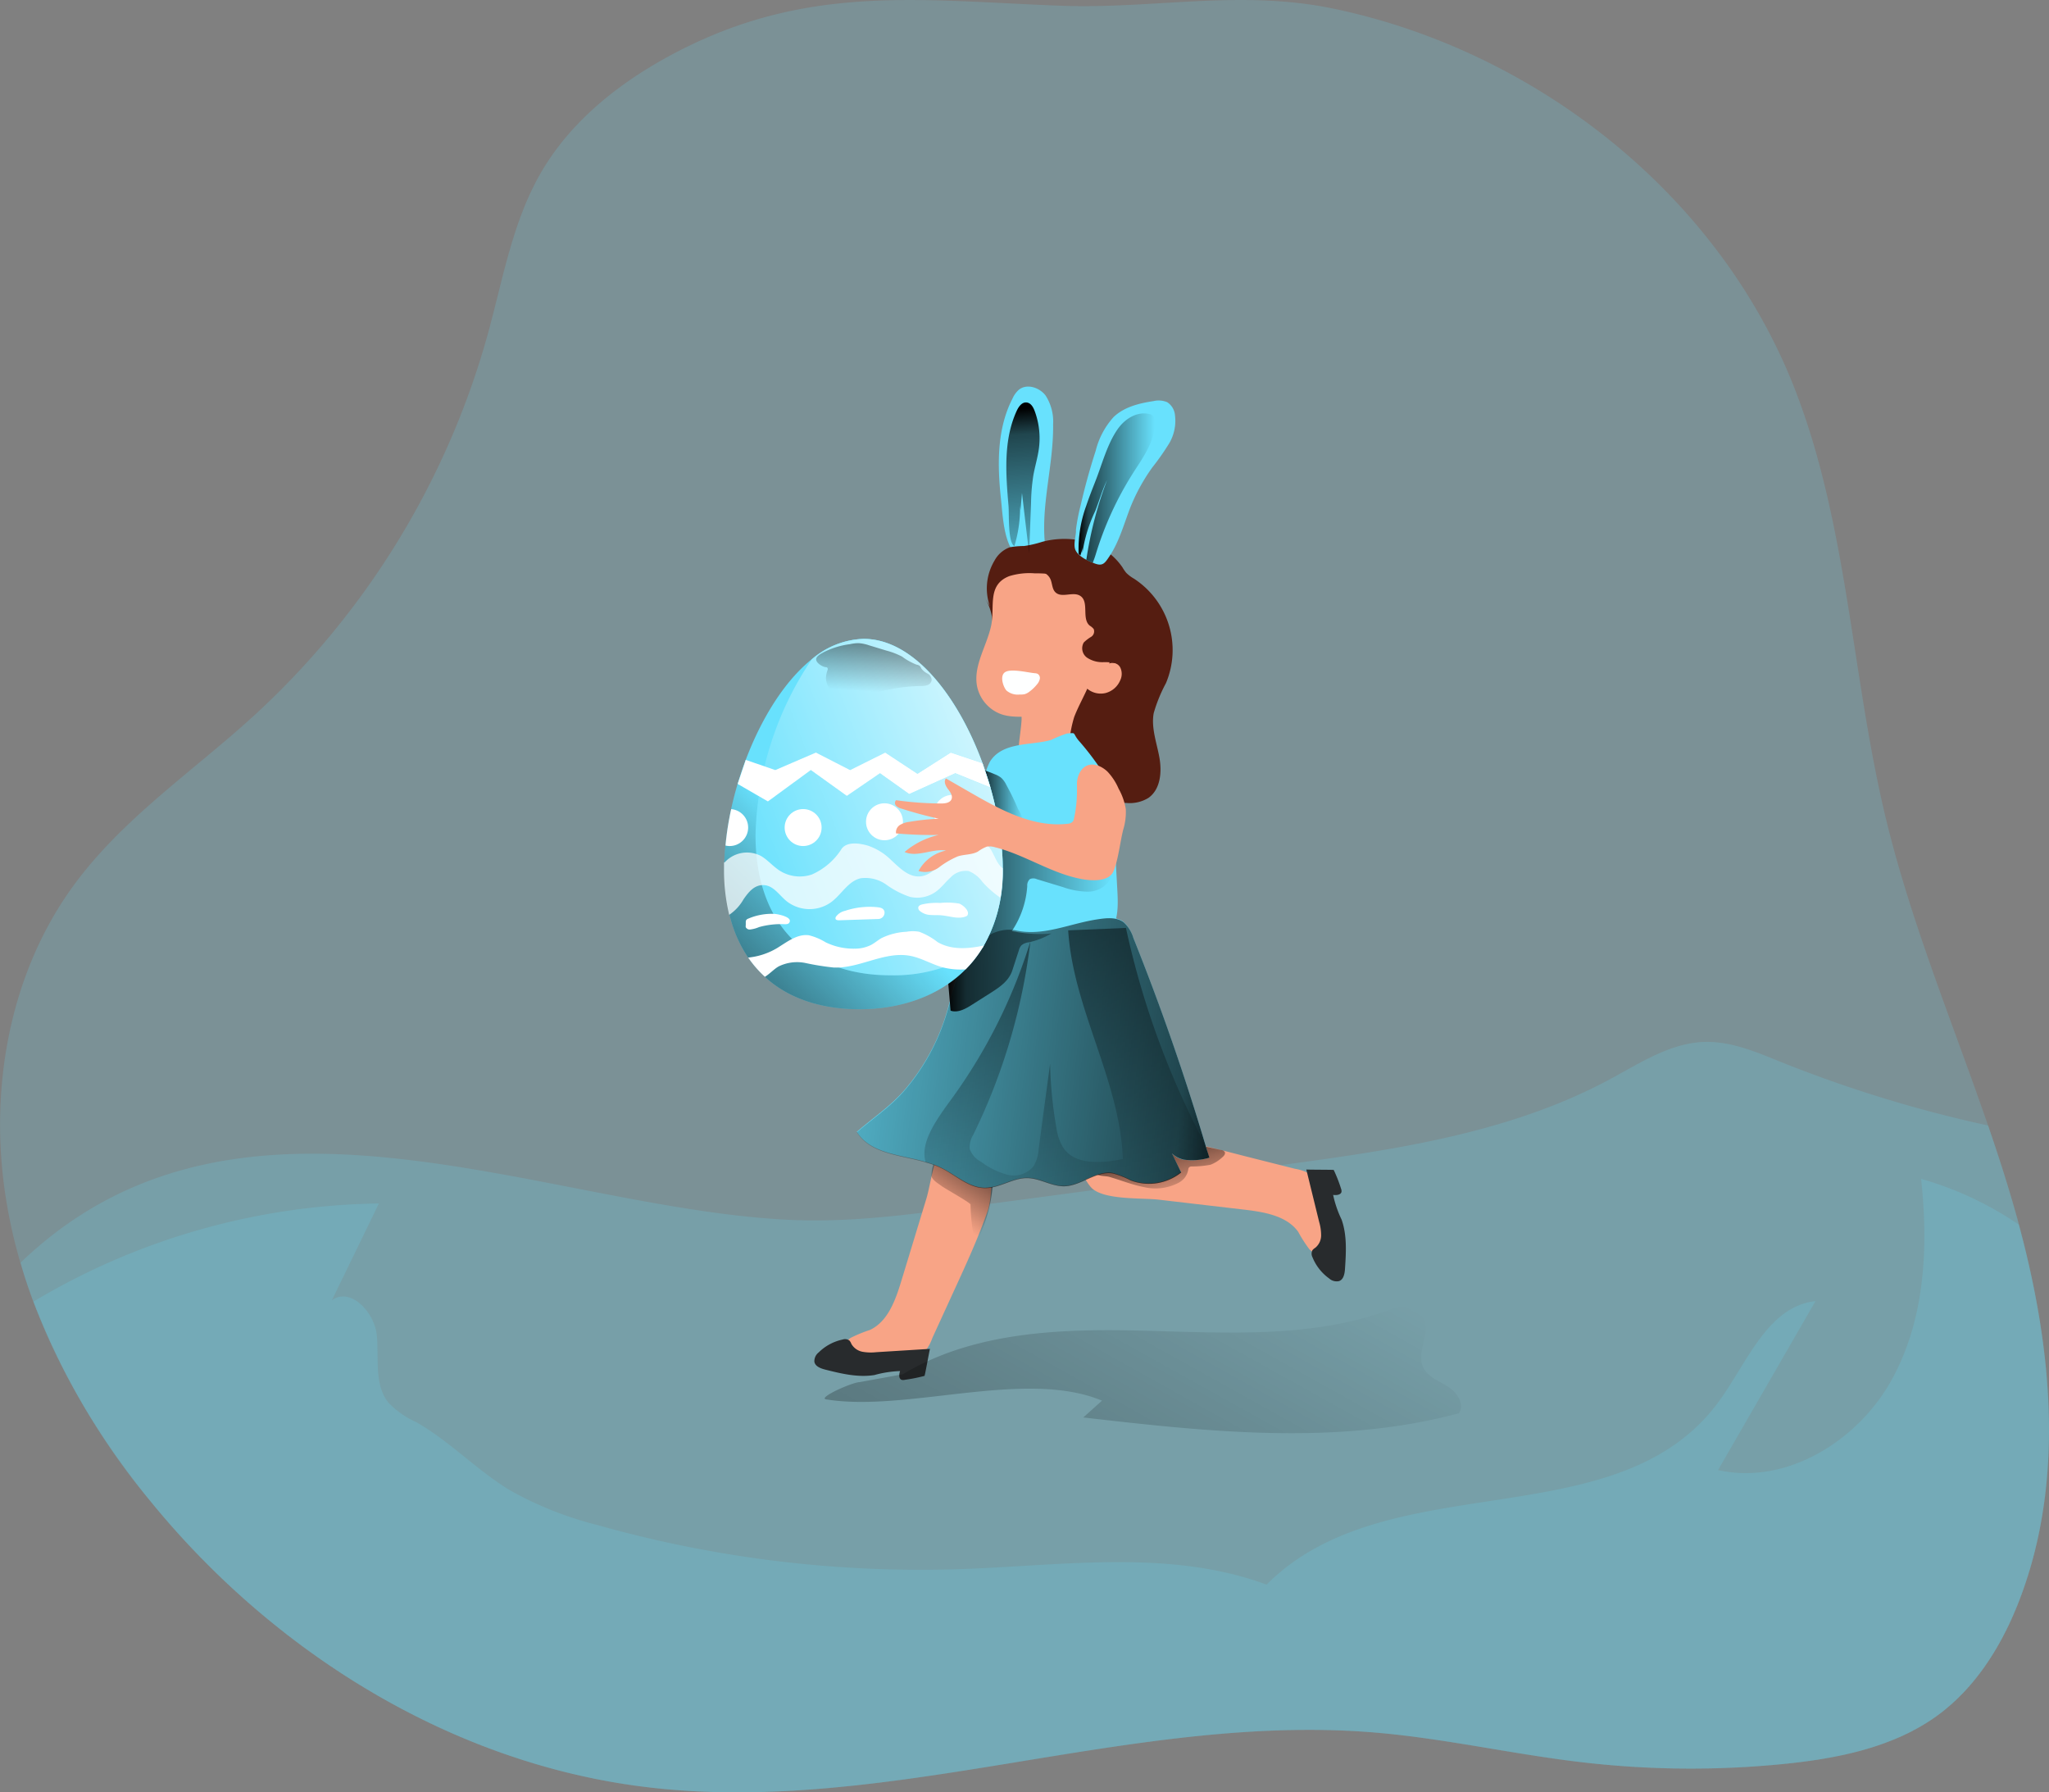 <svg id="Layer_1" data-name="Layer 1" xmlns="http://www.w3.org/2000/svg" xmlns:xlink="http://www.w3.org/1999/xlink" viewBox="0 0 319.34 279.28"><rect x="0" y="0" width="319.34" height="279.28" fill="#808080" stroke="none"/><defs><linearGradient id="linear-gradient" x1="212.54" y1="186.58" x2="205.24" y2="197.52" gradientUnits="userSpaceOnUse"><stop offset="0.01"/><stop offset="0.13" stop-opacity="0.69"/><stop offset="1" stop-opacity="0"/></linearGradient><linearGradient id="linear-gradient-2" x1="237.37" y1="184.35" x2="240.44" y2="195.82" xlink:href="#linear-gradient"/><linearGradient id="linear-gradient-3" x1="211.16" y1="132.75" x2="217.44" y2="132.75" xlink:href="#linear-gradient"/><linearGradient id="linear-gradient-4" x1="254.07" y1="175.92" x2="166.84" y2="166.09" xlink:href="#linear-gradient"/><linearGradient id="linear-gradient-5" x1="205.13" y1="151.84" x2="231.27" y2="151.84" xlink:href="#linear-gradient"/><linearGradient id="linear-gradient-6" x1="216.71" y1="71.57" x2="219.24" y2="104.55" xlink:href="#linear-gradient"/><linearGradient id="linear-gradient-7" x1="226" y1="84.26" x2="237.92" y2="84.26" xlink:href="#linear-gradient"/><linearGradient id="linear-gradient-8" x1="162.4" y1="170.27" x2="188.63" y2="143.07" xlink:href="#linear-gradient"/><linearGradient id="linear-gradient-9" x1="219.02" y1="125.25" x2="174.01" y2="142.41" gradientUnits="userSpaceOnUse"><stop offset="0.01" stop-color="#fff"/><stop offset="0.13" stop-color="#fff" stop-opacity="0.69"/><stop offset="1" stop-color="#fff" stop-opacity="0"/></linearGradient><linearGradient id="linear-gradient-10" x1="194.82" y1="101.95" x2="193.9" y2="115.97" xlink:href="#linear-gradient"/><linearGradient id="linear-gradient-11" x1="214.16" y1="118.43" x2="225.93" y2="200.27" xlink:href="#linear-gradient"/><linearGradient id="linear-gradient-12" x1="160.18" y1="363.21" x2="252.41" y2="197.6" xlink:href="#linear-gradient"/></defs><title>10</title><path d="M372.81,257.17c-2.66,7.06-6.75,13.8-12.83,18.27-6.84,5-15.54,6.75-24,7.6a145.77,145.77,0,0,1-31.53-.27c-10.81-1.26-21.46-3.73-32.31-4.63-38-3.15-75.84,13.14-113.68,8.48-30.12-3.7-57.75-20.89-76.95-44.38-9-11.05-16.41-23.67-20.39-37.31A80.72,80.72,0,0,1,59,195.7c-2.92-17.19.23-35.76,10.59-49.78,7.6-10.29,18.47-17.59,27.92-26.21A126.43,126.43,0,0,0,134,60.14c2.33-8.49,3.83-17.37,8.22-25,4.93-8.54,13.13-14.77,21.93-19.23,20.21-10.25,37.7-7.63,59.14-6.84,14.51.54,28-2.59,42.61.48,31.4,6.59,59.84,28.86,71.68,59,8.35,21.26,8.9,44.71,14.23,66.92,3.95,16.45,10.5,32.13,16,48.13,1.33,3.88,2.6,7.77,3.75,11.7C377.45,215.42,380.24,237.51,372.81,257.17Z" transform="translate(-57.95 -8.18)" fill="#68e1fd" opacity="0.18" style="isolation:isolate"/><path d="M372.81,257.17c-2.66,7.06-6.75,13.8-12.83,18.27-6.84,5-15.54,6.75-24,7.6a145.77,145.77,0,0,1-31.53-.27c-10.81-1.26-21.46-3.73-32.31-4.63-38-3.15-75.84,13.14-113.68,8.48-30.12-3.7-57.75-20.89-76.95-44.38A110.68,110.68,0,0,1,63.16,211c-.76-2-1.43-4-2-6.06.28-.28.56-.56.86-.83,33.73-31.22,80.18-7.95,118.24-5.89,9.55.54,19.1-.72,28.58-2l47.59-6.34c18-2.4,36.51-4.94,52.52-13.58,4.67-2.52,9.37-5.62,14.67-5.77,4.09-.11,8,1.55,11.77,3.08a201.68,201.68,0,0,0,32.42,9.95c1.33,3.88,2.6,7.77,3.75,11.7.36,1.24.72,2.49,1.05,3.75C377.76,218.14,379.78,238.72,372.81,257.17Z" transform="translate(-57.95 -8.18)" fill="#68e1fd" opacity="0.18" style="isolation:isolate"/><path d="M198.38,207.92c-.9,2.93-2.07,6.18-4.84,7.49a21.44,21.44,0,0,0-3,1.23c-.9.6-1.5,1.88-.86,2.75a2.65,2.65,0,0,0,1.8.83,31.91,31.91,0,0,0,6.25.44,6.3,6.3,0,0,0,3.09-.67,7,7,0,0,0,2.45-3.35l3.41-7.44c1.87-4.07,3.74-8.14,5.21-12.37,1.09-3.12,1.3-16-5.73-12-2.4,1.36-3.08,7.69-3.84,10.15Z" transform="translate(-57.95 -8.18)" fill="#f8a486"/><path d="M209.21,195.87a30.09,30.09,0,0,0,.59,5.44,2.18,2.18,0,0,0,1.14-1.35,22.74,22.74,0,0,0,1.78-8.12.91.91,0,0,0-.09-.54,1,1,0,0,0-.39-.33,43.67,43.67,0,0,0-5.51-2.77c-.91-.38-2.12-.66-2.75.09a2.31,2.31,0,0,0-.42,1,5.24,5.24,0,0,0-.44,2.15c.17.67,1.09,1.17,1.6,1.56S209.21,195.6,209.21,195.87Z" transform="translate(-57.95 -8.18)" fill="url(#linear-gradient)"/><path d="M202.89,218.36l-8.38.52a7.42,7.42,0,0,1-2.16-.07,2.54,2.54,0,0,1-1.71-1.22,1.83,1.83,0,0,0-.29-.51,1.14,1.14,0,0,0-1.08-.17,7.49,7.49,0,0,0-3.72,2,1.74,1.74,0,0,0-.68,1.45c.12.74,1,1.06,1.72,1.24,2.5.63,5.1,1.25,7.64.84a16.89,16.89,0,0,1,4-.62c-.16.48-.25,1.15.22,1.36a1,1,0,0,0,.53,0,24.36,24.36,0,0,0,3.06-.61C202.16,222.24,202.85,218.36,202.89,218.36Z" transform="translate(-57.95 -8.18)" fill="#282b2d"/><path d="M252.06,196.69c3,.37,6.45.95,8.22,3.44a21.19,21.19,0,0,0,1.74,2.71c.74.77,2.11,1.13,2.85.36a2.7,2.7,0,0,0,.51-1.93,32.44,32.44,0,0,0-.67-6.22,6.36,6.36,0,0,0-1.21-2.93,7.14,7.14,0,0,0-3.73-1.82l-7.93-2c-4.33-1.12-8.67-2.24-13.09-2.94-3.26-.52-16,1.54-10.82,7.76,1.76,2.12,8.11,1.68,10.66,2Z" transform="translate(-57.95 -8.18)" fill="#f8a486"/><path d="M230.84,191.56c1.8.52,3.55,1.24,5.39,1.59a7.76,7.76,0,0,0,5.45-.69,3.34,3.34,0,0,0,.85-.69,2.82,2.82,0,0,0,.61-1.35.63.63,0,0,1,.12-.33.56.56,0,0,1,.36-.15,15.05,15.05,0,0,0,3-.27,5.75,5.75,0,0,0,1.8-1.13c.27-.22.57-.56.4-.87a.75.75,0,0,0-.54-.29l-5.43-1.18a16.46,16.46,0,0,0-6.82-.52,16.25,16.25,0,0,0-2.78.94l-2.82,1.17a3.78,3.78,0,0,0-1.35.81,2.53,2.53,0,0,0-.54,2.26C228.87,191.51,230.2,191.38,230.84,191.56Z" transform="translate(-57.95 -8.18)" fill="url(#linear-gradient-2)"/><path d="M213.94,85.81c-.56-5.24-.62-10.81,1.8-15.5a4,4,0,0,1,1-1.4c1.25-1,3.2-.36,4.16.89a7.49,7.49,0,0,1,1.18,4.5c.1,7.06-2.47,14.18-.87,21,.07.3-4.75-.25-5.5-1.37C214.35,91.86,214.2,88.26,213.94,85.81Z" transform="translate(-57.95 -8.18)" fill="#68e1fd"/><path d="M212.22,102.64a8.44,8.44,0,0,1,.74-7.13,4.4,4.4,0,0,1,2.4-2.06,13.3,13.3,0,0,1,2.19-.19,16.71,16.71,0,0,0,2.78-.64,13.36,13.36,0,0,1,7,0,9.93,9.93,0,0,1,5.58,4,5.82,5.82,0,0,0,.56.81,5.59,5.59,0,0,0,1.2.91,13.29,13.29,0,0,1,5,16.28,23.52,23.52,0,0,0-1.91,4.67c-.42,2.28.45,4.57.87,6.85s.22,5-1.68,6.36a5.56,5.56,0,0,1-3.42.8c-3.3-.12-6.67-2-7.8-5.13a4.56,4.56,0,0,0-.35-.86c-.59-1-1.88-1.14-3-1.37a5.3,5.3,0,0,1-3.64-2.28,5.87,5.87,0,0,1-.58-1.79,31.38,31.38,0,0,1-.63-6.41,7.24,7.24,0,0,0-.19-2.28,7.87,7.87,0,0,0-2.24-3,8,8,0,0,1-2.11-3.12,21.65,21.65,0,0,1-.45-2.81,8.6,8.6,0,0,0-1.14-3" transform="translate(-57.95 -8.18)" fill="#551d11"/><path d="M216.76,124.06c-.11,1-.16,2.23.62,2.9a3.21,3.21,0,0,0,2.18.51h2.16a3,3,0,0,0,1.43-.24,3.78,3.78,0,0,0,1.43-2.7,18,18,0,0,1,.79-4.64c.64-1.66,1.53-3.2,2.23-4.84a5.45,5.45,0,0,0-3.19.68c-1,.49-1.91,1.11-2.93,1.52s-2.53.3-3.55.77-.71,1.5-.77,2.41C217.08,121.63,216.89,122.85,216.76,124.06Z" transform="translate(-57.95 -8.18)" fill="#f8a486"/><path d="M212.41,105.73c-.7,3.17-2.8,6.21-2.18,9.4a5.89,5.89,0,0,0,3.82,4.36c1.68.56,3.51.32,5.28.35a11.72,11.72,0,0,0,3.35-.16c2.07-.57,3.42-2.5,4.59-4.3a3.27,3.27,0,0,0,2.94.8,3.4,3.4,0,0,0,2.33-2,2.28,2.28,0,0,0,0-2,1.36,1.36,0,0,0-1.73-.6,14.41,14.41,0,0,0,1-4.89,9.19,9.19,0,0,0-.23-2.56,8.39,8.39,0,0,0-5-5.3,19.85,19.85,0,0,0-7.35-1.31,10.62,10.62,0,0,0-4,.44C211.72,99.34,213.06,102.8,212.41,105.73Z" transform="translate(-57.95 -8.18)" fill="#f8a486"/><path d="M221.71,98.54c.25.66.23,1.47.75,1.95,1,.93,2.77-.21,3.88.56,1.39.94.15,3.56,1.45,4.62a2.37,2.37,0,0,1,.61.52,1,1,0,0,1-.41,1.23,6.06,6.06,0,0,0-1.13.87,1.79,1.79,0,0,0,.5,2.36,4.27,4.27,0,0,0,2.53.71,8.68,8.68,0,0,1,2.65.32c.55.19,1.22.51,1.64.11a1.21,1.21,0,0,0,.29-.52,11.27,11.27,0,0,0-.87-8.87,12.64,12.64,0,0,0-6.9-5.73c-2.38-.82-6.43-1.69-8.8-1C218.31,97.35,221,96.66,221.71,98.54Z" transform="translate(-57.95 -8.18)" fill="#551d11"/><path d="M212.27,126.8a8.39,8.39,0,0,0-1,4.12c-.36,5.6-.55,11.22-.58,16.83,0,2.44.13,5.17,1.92,6.84,1.42,1.32,3.51,1.58,5.44,1.66a46.61,46.61,0,0,0,6.79-.2c2.17-.23,4.51-.7,5.91-2.36,1.53-1.81,1.47-4.42,1.34-6.78q-.28-5.24-.59-10.48c-.16-2.8-.36-5.72-1.82-8.11a42,42,0,0,0-3.64-4.77c-1-1.23-.26-1.21-1.82-1.07a20.86,20.86,0,0,0-2.46,1C218.69,124.37,214.26,123.72,212.27,126.8Z" transform="translate(-57.95 -8.18)" fill="#68e1fd"/><path d="M214.79,130.48a3.72,3.72,0,0,0-.76-1.07,3.54,3.54,0,0,0-1-.57c-.57-.24-1.16-.47-1.75-.67a4.88,4.88,0,0,0,0,2.34c.19,1,.43,2.05.7,3.05a4.84,4.84,0,0,0,1.19,2.39,4.32,4.32,0,0,0,1.34.75,11.55,11.55,0,0,0,2.14.6.71.71,0,0,0,.41,0c.27-.15.37-.94.34-1.22a6.81,6.81,0,0,0-.8-1.87C216.07,132.93,215.45,131.69,214.79,130.48Z" transform="translate(-57.95 -8.18)" fill="url(#linear-gradient-3)"/><path d="M216.34,153.1c-3.14-.69-6.27,1.55-7.89,4.32s-2.15,6-3.12,9.08a32.85,32.85,0,0,1-6.27,11.37c-2.28,2.68-4.92,4.37-7.57,6.68,2.61,4.13,8.79,3.43,13.17,5.59,2.25,1.1,4.25,3.07,6.75,3.11,2.3,0,4.38-1.61,6.68-1.56,1.94,0,3.71,1.29,5.65,1.26,2.67,0,5-2.44,7.64-2a14.11,14.11,0,0,1,2.76,1.08A8,8,0,0,0,242,190.8l-2.21-4.49a3.22,3.22,0,0,0,2.68,2.57,9.37,9.37,0,0,0,3.93-.31q-5.1-17.46-11.86-34.36a5.35,5.35,0,0,0-1.51-2.39c-1.12-.84-2.67-.67-4.06-.47C224.7,152,220.59,154,216.34,153.1Z" transform="translate(-57.95 -8.18)" fill="#68e1fd"/><path d="M246.43,188.57a9.37,9.37,0,0,1-3.93.31,3.77,3.77,0,0,1-1.92-1l1.46,3a8,8,0,0,1-7.89,1.23,13.51,13.51,0,0,0-2.76-1.08c-2.63-.45-5,2-7.65,2-1.94,0-3.71-1.23-5.65-1.27-2.3-.05-4.37,1.6-6.67,1.56-2.51,0-4.5-2-6.75-3.11a13.8,13.8,0,0,0-2.43-.9c-4-1.16-8.59-1.28-10.75-4.69,2.66-2.31,5.3-4,7.57-6.68a32.92,32.92,0,0,0,6.28-11.36c1-3.07,1.49-6.31,3.11-9.08s4.76-5,7.89-4.33c4.25.93,8.36-1.1,12.67-1.74,1.38-.21,2.94-.38,4.06.46a5.31,5.31,0,0,1,1.5,2.4q6.38,15.92,11.27,32.38C246,187.25,246.24,187.91,246.43,188.57Z" transform="translate(-57.95 -8.18)" fill="url(#linear-gradient-4)"/><path d="M231.25,143.69a2.68,2.68,0,0,1-.38,1.68,4.09,4.09,0,0,1-3.39,1.75,12.11,12.11,0,0,1-3.89-.72l-4.06-1.23a1.27,1.27,0,0,0-1.08,0,1.34,1.34,0,0,0-.4,1.09,14.22,14.22,0,0,1-2.4,7,20.88,20.88,0,0,0,6.16.38,11.72,11.72,0,0,1-3.52,1.37,2.19,2.19,0,0,0-1.16.48,2,2,0,0,0-.39.78l-1,3.07c-.51,1.6-1.83,2.56-3.25,3.46l-3.07,1.95c-1,.64-2.2,1.3-3.32.91l-.78-9.24a26.93,26.93,0,0,1,0-6.47,23.45,23.45,0,0,1,1.58-5.11q1.11-2.74,2.4-5.4c.29-.6.65-1.26,1.29-1.44a2.37,2.37,0,0,1,1.18.07c5,1.18,9.76,3.32,14.85,3.75A8.5,8.5,0,0,1,231.25,143.69Z" transform="translate(-57.95 -8.18)" fill="url(#linear-gradient-5)"/><path d="M214.8,115.77a2.71,2.71,0,0,0,2.09.63,2.9,2.9,0,0,0,.78-.06,2.46,2.46,0,0,0,.79-.44,6.19,6.19,0,0,0,1.1-1.07A1.89,1.89,0,0,0,220,114a.76.76,0,0,0-.33-.82,1.18,1.18,0,0,0-.45-.1c-1.1-.1-3.53-.72-4.53-.22S214.27,115.15,214.8,115.77Z" transform="translate(-57.95 -8.18)" fill="#feffff"/><path d="M240.16,77.28A38.5,38.5,0,0,1,237.55,81a29.41,29.41,0,0,0-3.41,6.19c-1,2.56-1.72,5.32-3.26,7.64-.77,1.16-1.08,1.63-2.4,1.12l-.22-.09a8.53,8.53,0,0,1-1-.46,4.68,4.68,0,0,1-1-.66,2.16,2.16,0,0,1-.27-.25,2.1,2.1,0,0,1-.35-.45c-.47-.77-.06-2.1,0-3l0-.33a30.08,30.08,0,0,1,.72-3.74c.66-2.89,1.45-5.75,2.36-8.56a12.19,12.19,0,0,1,2.79-5.25c1.64-1.57,4-2.15,6.21-2.48a3.46,3.46,0,0,1,2.14.17,2.68,2.68,0,0,1,1.21,2A6.92,6.92,0,0,1,240.16,77.28Z" transform="translate(-57.95 -8.18)" fill="#68e1fd"/><path d="M215.13,87c-.43-5-.82-10.24,1.27-14.79.3-.65.79-1.36,1.5-1.32s1.1.75,1.33,1.4a12.19,12.19,0,0,1,.64,5.74c-.19,1.45-.63,2.84-.88,4.28a30.91,30.91,0,0,0-.35,4.3l-.3,7.86L217.23,85,217,87.68l-.07-.74a20.68,20.68,0,0,1-.89,6.34C215,92.68,215.24,88.28,215.13,87Z" transform="translate(-57.95 -8.18)" fill="url(#linear-gradient-6)"/><path d="M237.9,73.72c.21,2.94-1.67,5.55-3.25,8a51.74,51.74,0,0,0-5.86,12.62,16.07,16.07,0,0,1-.53,1.52,8.53,8.53,0,0,1-1-.46A59.45,59.45,0,0,1,230.48,83c-.74,1.54-1.21,3.23-1.83,4.8a22.52,22.52,0,0,0-2,6.56c0-.28,0-.56.07-.84l-.39,1.21a2.16,2.16,0,0,1-.27-.25A19.66,19.66,0,0,1,227.24,87c.43-1.29.93-2.56,1.42-3.81,1.06-2.68,1.87-5.9,3.56-8.25,1.11-1.54,3-2.7,4.87-2.24a1.12,1.12,0,0,1,.63.34A1.19,1.19,0,0,1,237.9,73.72Z" transform="translate(-57.95 -8.18)" fill="url(#linear-gradient-7)"/><path d="M214.23,143.44v.11a28.32,28.32,0,0,1-.35,4.53,21.35,21.35,0,0,1-2.59,7.43,3.79,3.79,0,0,1-.2.34,18.07,18.07,0,0,1-2.65,3.38c-4.15,4.19-10.14,6.21-16.59,6.21-5.83,0-11-1.64-14.69-5.05a17.29,17.29,0,0,1-2.61-3,20.32,20.32,0,0,1-2.9-6.66,29.74,29.74,0,0,1-.81-7.16c0-.32,0-.65,0-1,0-.87.08-1.75.17-2.65a46.24,46.24,0,0,1,.89-5.67c2-9.17,6.62-18.55,12.53-23.32a13,13,0,0,1,8.09-3.2C204.48,107.74,214.18,128.51,214.23,143.44Z" transform="translate(-57.95 -8.18)" fill="#68e1fd"/><path d="M214.23,143.44v.11a28.32,28.32,0,0,1-.35,4.53,21.35,21.35,0,0,1-2.59,7.43,3.79,3.79,0,0,1-.2.34,18.07,18.07,0,0,1-2.65,3.38c-4.15,4.19-10.14,6.21-16.59,6.21-5.83,0-11-1.64-14.69-5.05a17.29,17.29,0,0,1-2.61-3,20.32,20.32,0,0,1-2.9-6.66,29.74,29.74,0,0,1-.81-7.16c0-.32,0-.65,0-1,0-.87.08-1.75.17-2.65a46.24,46.24,0,0,1,.89-5.67c2-9.17,6.62-18.55,12.53-23.32a13,13,0,0,1,8.09-3.2C204.48,107.74,214.18,128.51,214.23,143.44Z" transform="translate(-57.95 -8.18)" fill="url(#linear-gradient-8)"/><path d="M214.23,143.55a23.22,23.22,0,0,1-3.14,12.3,24.17,24.17,0,0,1-14.39,4.3c-12,0-21-7-21-21.89a51,51,0,0,1,8.75-27.32,13,13,0,0,1,8.09-3.21C204.51,107.73,214.23,128.62,214.23,143.55Z" transform="translate(-57.95 -8.18)" fill="#68e1fd"/><path d="M214.23,143.55a23.22,23.22,0,0,1-3.14,12.3,24.17,24.17,0,0,1-14.39,4.3c-12,0-21-7-21-21.89a51,51,0,0,1,8.75-27.32,13,13,0,0,1,8.09-3.21C204.51,107.73,214.23,128.62,214.23,143.55Z" transform="translate(-57.95 -8.18)" fill="url(#linear-gradient-9)"/><path d="M186.6,112.14c.12,0,.27,0,.33.16a.37.37,0,0,1,0,.29,3.8,3.8,0,0,0-.25,1.24,3,3,0,0,0,1.74,2.6,5.37,5.37,0,0,0,3.22.39,25.66,25.66,0,0,0,3.19-.8,27.24,27.24,0,0,1,6.6-.94,3,3,0,0,0,1.08-.15.93.93,0,0,0,.64-.8,1.19,1.19,0,0,0-.66-1,2.65,2.65,0,0,1-.94-.77,1.57,1.57,0,0,0-.24-.4,1,1,0,0,0-.51-.21,9.4,9.4,0,0,1-2.25-1.25,11.55,11.55,0,0,0-2.41-.93l-2.73-.83a6.44,6.44,0,0,0-1.6-.34,6,6,0,0,0-1.41.16,12.38,12.38,0,0,0-4.05,1.24c-.41.23-1.23.61-1.2,1.16S186.1,112.06,186.6,112.14Z" transform="translate(-57.95 -8.18)" fill="url(#linear-gradient-10)"/><polygon points="116.23 118.41 120.83 119.99 127.16 117.26 132.49 119.99 137.96 117.26 142.99 120.57 148.17 117.26 153.12 118.91 154.36 122.72 148.89 120.49 141.7 123.73 137.15 120.49 131.98 124.02 126.37 119.99 119.68 124.88 114.97 122.15 116.23 118.41" fill="#68e1fd"/><polygon points="116.23 118.41 120.83 119.99 127.16 117.26 132.49 119.99 137.96 117.26 142.99 120.57 148.17 117.26 153.12 118.91 154.36 122.72 148.89 120.49 141.7 123.73 137.15 120.49 131.98 124.02 126.37 119.99 119.68 124.88 114.97 122.15 116.23 118.41" fill="#fff"/><path d="M214.23,143.44v.11a28.32,28.32,0,0,1-.35,4.53,15.82,15.82,0,0,1-2.82-2.48,4.8,4.8,0,0,0-2.14-1.69,3.21,3.21,0,0,0-2.82,1c-.78.69-1.39,1.55-2.23,2.17a5,5,0,0,1-4.1.85,13.69,13.69,0,0,1-3.68-1.9,5.62,5.62,0,0,0-4-1c-2,.46-3,2.58-4.68,3.78a5.78,5.78,0,0,1-6.91-.24c-1.12-.93-2-2.39-3.49-2.47s-2.41,1.1-3.18,2.21a7.23,7.23,0,0,1-2.23,2.42,29.74,29.74,0,0,1-.81-7.16c0-.32,0-.65,0-1l.09,0a4.7,4.7,0,0,1,5.69-1c1,.59,1.8,1.54,2.78,2.2a5.85,5.85,0,0,0,5.14.67,10.47,10.47,0,0,0,4.63-4c.84-1.15,2.73-.89,4.1-.49a9.41,9.41,0,0,1,3.61,2.24c1.25,1.15,2.57,2.55,4.27,2.56,1.86,0,3.28-1.68,4-3.38a3.85,3.85,0,0,1,1.24-1.84,3.42,3.42,0,0,1,1.41-.36c1.38-.15,2.94-.25,4,.65s1.28,2.65,2.38,3.59Z" transform="translate(-57.95 -8.18)" fill="#fff" opacity="0.74"/><path d="M211.29,155.51a3.79,3.79,0,0,1-.2.34,18.07,18.07,0,0,1-2.65,3.38,11.51,11.51,0,0,1-3.46-.29c-1.79-.47-3.41-1.5-5.23-1.83-4-.72-7.84,2-11.87,1.83a40.19,40.19,0,0,1-4.33-.69,6.51,6.51,0,0,0-4.27.53c-.76.45-1.36,1.14-2.12,1.61a17.29,17.29,0,0,1-2.61-3,10.82,10.82,0,0,0,4.51-1.48c1.55-.95,3.14-2.23,4.94-2a9.15,9.15,0,0,1,2.61,1.09,9.85,9.85,0,0,0,4.49,1,5.61,5.61,0,0,0,2.59-.57c.57-.3,1.06-.73,1.62-1.06a9.88,9.88,0,0,1,3.91-1,5.67,5.67,0,0,1,2,0,10.85,10.85,0,0,1,2.86,1.61C206.21,156.22,208.78,156.05,211.29,155.51Z" transform="translate(-57.95 -8.18)" fill="#fff"/><circle cx="125.17" cy="128.95" r="2.88" fill="#fff"/><circle cx="137.85" cy="128.05" r="2.88" fill="#fff"/><circle cx="148.44" cy="126.74" r="2.88" fill="#fff"/><path d="M174.55,137.13a2.88,2.88,0,0,1-2.88,2.88,2.75,2.75,0,0,1-.65-.08,46.24,46.24,0,0,1,.89-5.67A2.88,2.88,0,0,1,174.55,137.13Z" transform="translate(-57.95 -8.18)" fill="#fff"/><path d="M174.55,151.33a.66.66,0,0,0-.29.2.65.65,0,0,0-.08.31l0,.5a.85.85,0,0,0,0,.32.68.68,0,0,0,.72.35,5,5,0,0,0,1.35-.37,12.72,12.72,0,0,1,4-.45c.28,0,.61,0,.74-.29.48-.85-1.84-1.29-2.35-1.32A9.28,9.28,0,0,0,174.55,151.33Z" transform="translate(-57.95 -8.18)" fill="#fff"/><path d="M189.64,150.11a2.38,2.38,0,0,0-1.41.92.48.48,0,0,0-.06.33c.07.19.33.22.54.22l6.09-.2a1,1,0,0,0,1-1.13c-.14-.6-.68-.66-1.22-.72A12.14,12.14,0,0,0,189.64,150.11Z" transform="translate(-57.95 -8.18)" fill="#fff"/><path d="M204.47,148.88a10.22,10.22,0,0,0-2.82.23c-.25.07-.52.19-.58.44a.62.62,0,0,0,.27.6,2.72,2.72,0,0,0,1.61.6c.58.05,1.17,0,1.75.06,1.29.11,2.64.66,3.83.15a.41.41,0,0,0,.17-.12c.49-.67-.7-1.68-1.26-1.86A10.92,10.92,0,0,0,204.47,148.88Z" transform="translate(-57.95 -8.18)" fill="#fff"/><path d="M225.8,130.53c0,.38,0,.77,0,1.17a20.42,20.42,0,0,1-.46,4,1.17,1.17,0,0,1-.18.48,1.2,1.2,0,0,1-.84.36c-5.35.61-10.44-2.17-15.1-4.85l-3.84-2.21c-.39.46-.06,1.16.3,1.63s.8,1.07.56,1.62-1,.65-1.58.65a51.89,51.89,0,0,1-7.05-.51.61.61,0,0,0,0,.86,1.81,1.81,0,0,0,.84.45q2.87.92,5.79,1.57a36.73,36.73,0,0,0-4.56.49,3.7,3.7,0,0,0-1.46.48,1.34,1.34,0,0,0-.62,1.32,61.4,61.4,0,0,0,6.64.24,12.41,12.41,0,0,0-5.31,2.66c2,.88,4.31-.56,6.46-.23a6.38,6.38,0,0,0-4.29,3.19,3.61,3.61,0,0,0,3.21-.58,13.4,13.4,0,0,1,2.92-1.7c1-.33,2.18-.23,3.12-.74a5.93,5.93,0,0,1,1.41-.78,2.81,2.81,0,0,1,1.22.09c4.6,1.13,8.67,4,13.32,4.92,1.58.32,4.46.58,5.2-1.2s1-4.42,1.5-6.43a9.43,9.43,0,0,0,.41-3.2,9.55,9.55,0,0,0-1.12-3.2,9.11,9.11,0,0,0-1.74-2.67c-1.38-1.3-3.36-1.69-4.36.23A3.86,3.86,0,0,0,225.8,130.53Z" transform="translate(-57.95 -8.18)" fill="#f8a486"/><path d="M261.54,190.41l2,8.16a7.44,7.44,0,0,1,.31,2.14,2.5,2.5,0,0,1-.9,1.89,1.85,1.85,0,0,0-.45.38,1.19,1.19,0,0,0,0,1.1,7.55,7.55,0,0,0,2.6,3.31,1.74,1.74,0,0,0,1.55.41c.71-.25.87-1.16.92-1.91.17-2.58.33-5.24-.53-7.67a17,17,0,0,1-1.32-3.85c.5.08,1.18,0,1.3-.45a1,1,0,0,0-.07-.53,21.94,21.94,0,0,0-1.14-2.91C265.48,190.44,261.55,190.45,261.54,190.41Z" transform="translate(-57.95 -8.18)" fill="#282b2d"/><path d="M246.43,188.57a9.37,9.37,0,0,1-3.93.31,3.77,3.77,0,0,1-1.92-1l1.46,3a8,8,0,0,1-7.89,1.23,13.51,13.51,0,0,0-2.76-1.08c-2.63-.45-5,2-7.65,2-1.94,0-3.71-1.23-5.65-1.27-2.3-.05-4.37,1.6-6.67,1.56-2.51,0-4.5-2-6.75-3.11a13.8,13.8,0,0,0-2.43-.9c-1-3,1.63-6.65,4.09-10a83.79,83.79,0,0,0,12.21-24.43,93.89,93.89,0,0,1-8.9,30.11,3.68,3.68,0,0,0-.55,2.23,3.58,3.58,0,0,0,1.78,2,11.83,11.83,0,0,0,4.07,2,4,4,0,0,0,4.1-1.33,5.93,5.93,0,0,0,.79-2.66q.88-6.65,1.78-13.3a64.53,64.53,0,0,0,1,10.09,8.07,8.07,0,0,0,1,2.92c1.83,2.84,6,2.51,9.34,1.84-.44-12.25-7.76-23.4-8.52-35.63l9-.38a131.15,131.15,0,0,0,12.43,33.91C246,187.25,246.24,187.91,246.43,188.57Z" transform="translate(-57.95 -8.18)" fill="url(#linear-gradient-11)"/><path d="M198.7,222.31l-6.77,1.23c-1.36.09-6.58,2.47-5.23,2.69,12.6,2.06,31-4.8,43,.2l-2.92,2.62c19.51,2.24,39.56,4.44,58.52-.65,1-1.36-.26-3.26-1.69-4.16s-3.21-1.53-3.89-3.08c-1.2-2.76,2.09-6.39-.83-8.62a4.08,4.08,0,0,0-3.92-.43c-12.53,4.75-26.22,3.71-39.54,3.4-12.63-.3-25.93.29-36.76,6.8" transform="translate(-57.95 -8.18)" fill="url(#linear-gradient-12)"/><path d="M372.81,257.17c-2.66,7.06-6.75,13.8-12.83,18.27-6.84,5-15.54,6.75-24,7.6a145.77,145.77,0,0,1-31.53-.27c-10.81-1.26-21.46-3.73-32.31-4.63-38-3.15-75.84,13.14-113.68,8.48-30.12-3.7-57.75-20.89-76.95-44.38A110.68,110.68,0,0,1,63.16,211,107.57,107.57,0,0,1,117,195.71l-7.32,15.06c2.95-2.07,6.66,1.92,7,5.5s-.45,7.65,1.81,10.47a14.11,14.11,0,0,0,4.39,3.07c5.22,3,9.41,7.47,14.54,10.58a55.11,55.11,0,0,0,13.63,5.42,185.36,185.36,0,0,0,56.9,6.86c15.93-.57,32.46-3.11,47.4,2.43,18.9-19,54.61-6.88,70.46-28.51,4.45-6.07,7.61-14.84,15.09-15.67l-15.19,26.33c10.55,2.36,21.61-4.41,26.93-13.83s5.88-20.8,4.72-31.55A52.74,52.74,0,0,1,372.58,199C377.76,218.14,379.78,238.72,372.81,257.17Z" transform="translate(-57.95 -8.18)" fill="#68e1fd" opacity="0.18" style="isolation:isolate"/></svg>